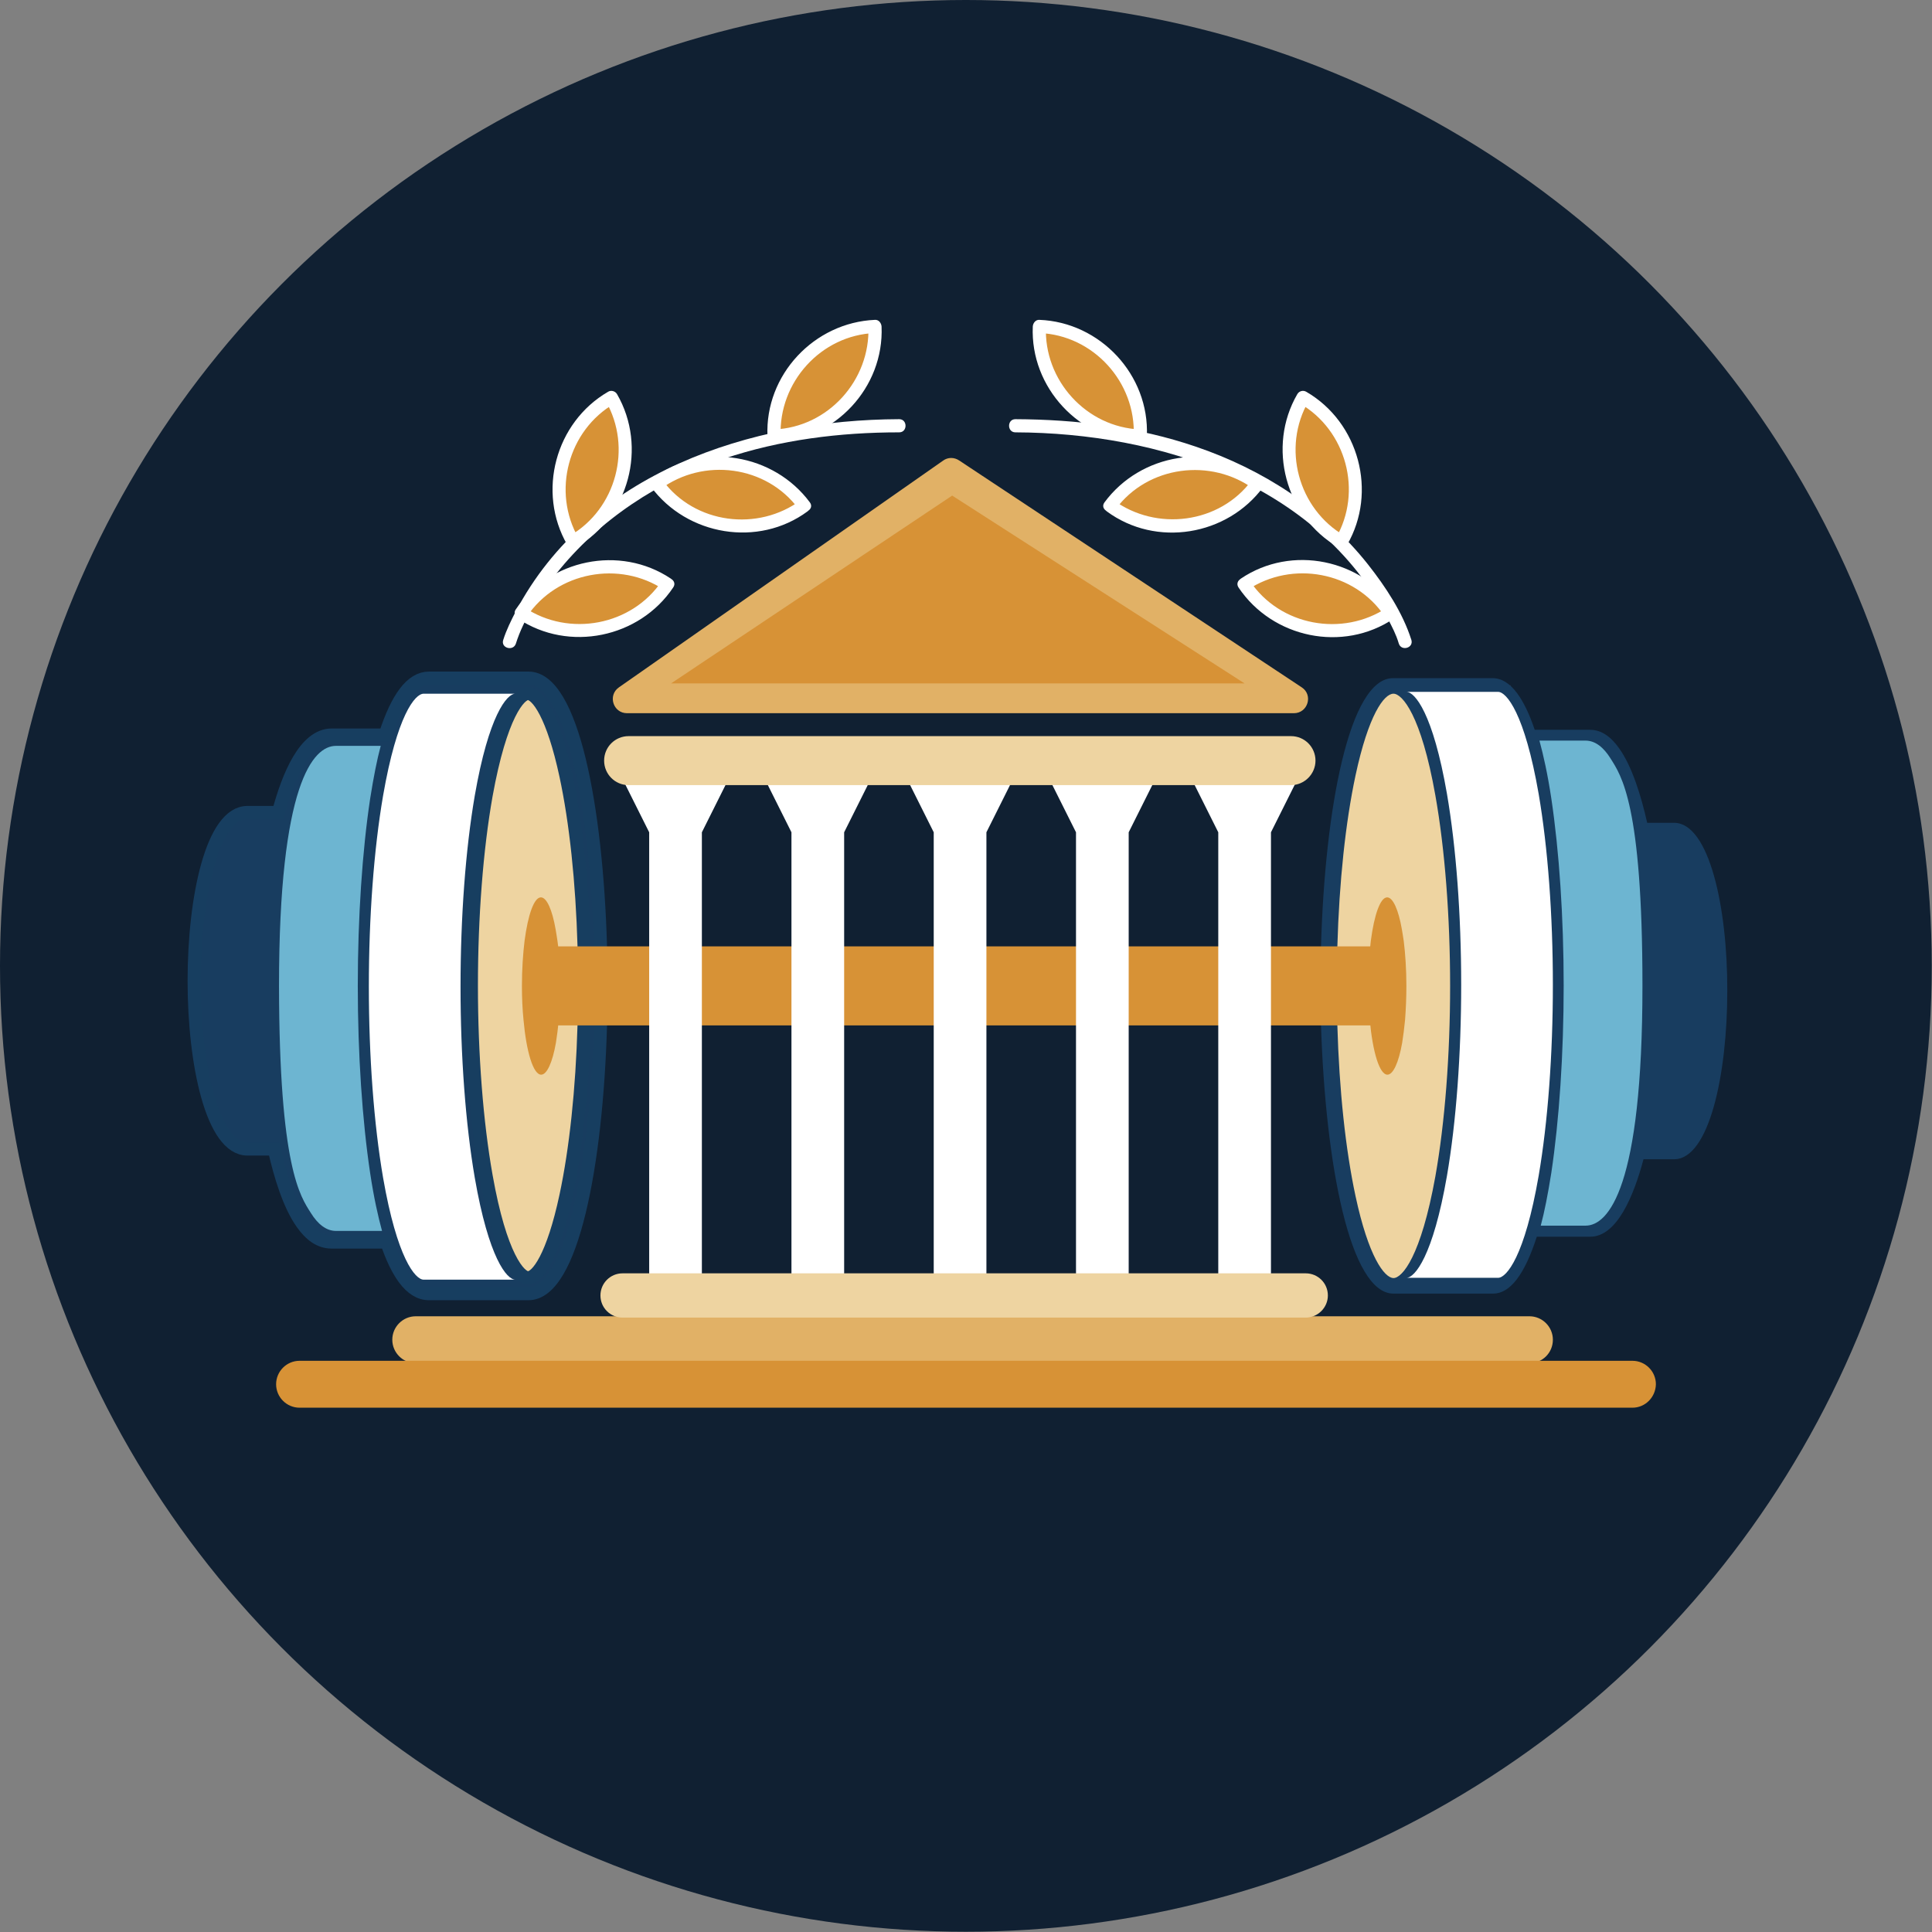 <?xml version="1.0" encoding="utf-8"?>
<!-- Generator: Adobe Illustrator 22.0.1, SVG Export Plug-In . SVG Version: 6.00 Build 0)  -->
<svg version="1.1" id="Livello_1" xmlns="http://www.w3.org/2000/svg" xmlns:xlink="http://www.w3.org/1999/xlink" x="0px" y="0px"
	 viewBox="0 0 733.3 733.3" style="enable-background:new 0 0 733.3 733.3;" xml:space="preserve">
<rect x="0" y="0" width="733.3" height="733.3" fill="#808080" stroke="none"/>
<style type="text/css">
	.st0{fill:#EED4A1;}
	.st1{fill:#183D60;}
	.st2{fill:#D79236;}
	.st3{fill:#E1B166;}
	.st4{fill:#FFFFFF;}
	.st5{fill:#6DB5D1;}
	.st6{fill:#183D60;stroke:#173E60;stroke-width:5;stroke-miterlimit:10;}
	.st7{fill:#102032;}
	.st8{fill:none;}
</style>
<circle class="st7" cx="366.6" cy="366.6" r="366.6"/>
<g>
	<ellipse class="st0" cx="202.3" cy="373" rx="23.4" ry="112.8"/>
	<ellipse class="st0" cx="527.4" cy="373" rx="23.4" ry="112.8"/>
	<path class="st1" d="M635.4,312.3h-10.2c-2.3-10.2-5.7-21.3-10.6-28.2c-3.1-4.4-6.7-7.1-11.1-7.1h-21c-2-6-4.2-10.5-6.6-13.8
		c-2.9-3.9-6-5.8-9.4-5.8h-37.8c-16.5,0-25.8,49.1-27.3,101.8c-0.1,5-0.2,10-0.2,15c0,5,0.1,10,0.2,15
		C503.1,442,512.4,491,528.9,491h37.8c6.5,0,12-7.3,16.6-21.6h20.3c10.1,0,16.5-15.5,20.2-29.4h11.6c13.3,0,20.2-32.1,20.2-63.9
		C655.7,344.4,648.7,312.3,635.4,312.3z M514.5,454c-3.8-17.7-6.2-40.3-6.9-64.8c-0.1-4.9-0.2-9.9-0.2-15c0-5.1,0.1-10.1,0.2-15
		c0.7-24.5,3.1-47.1,6.9-64.9c4.9-22.9,10.8-31,14.4-31c3.3,0,10.5,8.1,15.9,38.6c3.6,20.3,5.6,46,5.6,72.3c0,26.3-2,52-5.6,72.3
		c-5.5,30.5-12.6,38.6-15.9,38.6C525.4,485,519.4,476.9,514.5,454z"/>
	<path class="st2" d="M533.8,374.2c0,4.6-0.2,8.9-0.5,12.9c-0.3,3.2-0.7,6.1-1.1,8.7c-1.3,7.4-3.4,12.1-5.6,12.1
		c-3,0-5.6-8.6-6.7-20.8c-0.4-4-0.6-8.3-0.6-12.9c0-6.3,0.4-12.1,1-17.1c1.3-9.9,3.6-16.5,6.2-16.5c2.2,0,4.3,4.7,5.6,12.2
		c0.2,1.4,0.5,2.8,0.7,4.4C533.4,362.1,533.8,367.9,533.8,374.2z"/>
	<path class="st2" d="M212.6,374.2c0,4.6-0.2,8.9-0.5,12.9c-0.3,3.2-0.7,6.1-1.1,8.7c-1.3,7.4-3.4,12.1-5.6,12.1
		c-3,0-5.6-8.6-6.7-20.8c-0.4-4-0.6-8.3-0.6-12.9c0-6.3,0.4-12.1,1-17.1c1.3-9.9,3.6-16.5,6.2-16.5c2.2,0,4.3,4.7,5.6,12.2
		c0.2,1.4,0.5,2.8,0.7,4.4C212.3,362.1,212.6,367.9,212.6,374.2z"/>
	<path class="st3" d="M358,174.8l-123.1,86.1c-4.3,3-2.2,9.8,3.1,9.8h253.1c5.3,0,7.4-6.9,3-9.8l-130-86.1
		C362.2,173.5,359.8,173.5,358,174.8z"/>
	<polygon class="st2" points="361.4,188.1 254.7,259.4 472.4,259.4 	"/>
	<path class="st3" d="M580.5,517.4H157.8c-4.9,0-8.9-4-8.9-8.9l0,0c0-4.9,4-8.9,8.9-8.9h422.7c4.9,0,8.9,4,8.9,8.9l0,0
		C589.4,513.5,585.4,517.4,580.5,517.4z"/>
	<path class="st2" d="M619.6,534.3H113.7c-4.9,0-8.9-4-8.9-8.9l0,0c0-4.9,4-8.9,8.9-8.9h505.9c4.9,0,8.9,4,8.9,8.9l0,0
		C628.4,530.3,624.5,534.3,619.6,534.3z"/>
	<path class="st4" d="M568.6,485h-34.8c3.2,0,10.1-8.2,15.4-38.7c3.5-20.4,5.4-46.1,5.4-72.5c0-26.4-1.9-52.1-5.4-72.5
		c-5.3-30.6-12.2-38.7-15.4-38.7h34.8c3.2,0,10.1,8.2,15.4,38.7c3.5,20.4,5.4,46.1,5.4,72.5c0,26.4-1.9,52.1-5.4,72.5
		C578.7,476.9,571.8,485,568.6,485z"/>
	<path class="st5" d="M611.3,287.9c-2.6-4.2-5.8-6.8-9.5-6.8h-17.5c1.5,5.5,3.1,12.6,4.5,21.9c3,20,4.7,45.2,4.7,71.1
		c0,25.9-1.7,51.2-4.7,71.1c-1.3,8.2-2.6,14.8-4,20h17c8.7,0,21.6-14.5,21.6-91.1C623.4,305.2,615.3,294.3,611.3,287.9z"/>
	<path class="st4" d="M573.4,260.2C573.4,260.2,573.4,260.2,573.4,260.2l-0.3,0C573.2,260.1,573.3,260.2,573.4,260.2z"/>
	<path class="st6" d="M93.9,436.1h10.2c2.3,10.2,5.7,21.3,10.6,28.2c3.1,4.4,6.7,7.1,11.1,7.1h21c2,6,4.2,10.5,6.6,13.8
		c2.9,3.9,6,5.8,9.4,5.8h37.8c16.5,0,25.8-49.1,27.3-101.8c0.1-5,0.2-10,0.2-15c0-5-0.1-10-0.2-15c-1.5-52.8-10.8-101.8-27.3-101.8
		h-37.8c-6.5,0-12,7.3-16.6,21.6h-20.3c-10.1,0-16.5,15.5-20.2,29.4H93.9c-13.3,0-20.2,32.1-20.2,63.9
		C73.7,403.9,80.6,436.1,93.9,436.1z M214.8,294.3c3.8,17.7,6.2,40.3,6.9,64.8c0.1,4.9,0.2,9.9,0.2,15c0,5.1-0.1,10.1-0.2,15
		c-0.7,24.5-3.1,47.1-6.9,64.9c-4.9,22.9-10.8,31-14.4,31c-3.3,0-10.5-8.1-15.9-38.6c-3.6-20.3-5.6-46-5.6-72.3
		c0-26.3,2-52,5.6-72.3c5.5-30.5,12.6-38.6,15.9-38.6C204,263.3,209.9,271.5,214.8,294.3z"/>
	<path class="st4" d="M160.8,263.3h34.8c-3.2,0-10.1,8.2-15.4,38.7c-3.5,20.4-5.4,46.1-5.4,72.5c0,26.4,1.9,52.1,5.4,72.5
		c5.3,30.6,12.2,38.7,15.4,38.7h-34.8c-3.2,0-10.1-8.2-15.4-38.7c-3.5-20.4-5.4-46.1-5.4-72.5c0-26.4,1.9-52.1,5.4-72.5
		C150.7,271.5,157.5,263.3,160.8,263.3z"/>
	<path class="st5" d="M118,460.4c2.6,4.2,5.8,6.8,9.5,6.8H145c-1.5-5.5-3.1-12.6-4.5-21.9c-3-20-4.7-45.2-4.7-71.1
		c0-25.9,1.7-51.2,4.7-71.1c1.3-8.2,2.6-14.8,4-20h-17c-8.7,0-21.6,14.5-21.6,91.1C106,443.2,114,454.1,118,460.4z"/>
	<g>
		<g>
			<path class="st4" d="M195.8,244.3c2.9-9.3,9.1-18.6,15.3-26.5c16.3-20.6,39-35.3,63.7-43.7c21.4-7.2,44-10,66.5-10
				c3.2,0,3.2-5,0-5c-56.3,0.2-117.7,20.2-145.5,72.9c-1.8,3.5-3.6,7.1-4.8,10.9C190,246,194.8,247.3,195.8,244.3L195.8,244.3z"/>
		</g>
	</g>
	<g>
		<g>
			<path class="st4" d="M535.7,242.9c-3.3-10.4-9.8-20.2-16.5-28.7c-16.7-21.1-40-36.1-65.4-44.7c-22-7.5-45.3-10.3-68.4-10.4
				c-3.2,0-3.2,5,0,5c54.7,0.2,114.4,19.3,141.3,70.6c1.7,3.3,3.2,6.1,4.2,9.5C531.8,247.3,536.6,246,535.7,242.9L535.7,242.9z"/>
		</g>
	</g>
	<g>
		<path class="st2" d="M253.4,221.7L253.4,221.7c-12.3,18.3-37.1,23.3-55.5,11l0,0l0,0C210.2,214.3,235.1,209.4,253.4,221.7
			L253.4,221.7z"/>
		<g>
			<path class="st4" d="M251.2,220.5c-11.4,17-35.2,21.4-52.1,10.1c0.3,1.1,0.6,2.3,0.9,3.4c11.4-17,35.2-21.4,52.1-10.1
				c2.7,1.8,5.2-2.5,2.5-4.3c-19.3-12.9-46.1-7.3-58.9,11.8c-0.8,1.2-0.2,2.7,0.9,3.4c19.3,12.9,46.1,7.3,58.9-11.8
				C257.4,220.3,253,217.8,251.2,220.5z"/>
		</g>
	</g>
	<g>
		<path class="st2" d="M217.5,205.5L217.5,205.5c-11-19.1-4.5-43.6,14.6-54.6l0,0l0,0C243.2,170,236.6,194.5,217.5,205.5
			L217.5,205.5z"/>
		<g>
			<path class="st4" d="M219.6,204.3c-10.2-17.7-4-41,13.7-51.2c-1.1-0.3-2.3-0.6-3.4-0.9c10.2,17.7,4,41-13.7,51.2
				c-2.8,1.6-0.3,5.9,2.5,4.3c20-11.6,27.1-38,15.5-58.1c-0.7-1.2-2.3-1.6-3.4-0.9c-20,11.6-27.1,38-15.5,58.1
				C216.9,209.6,221.2,207.1,219.6,204.3z"/>
		</g>
	</g>
	<g>
		<path class="st2" d="M293.8,165.5L293.8,165.5c-0.9-22.1,16.2-40.7,38.3-41.6h0v0C333,145.9,315.9,164.5,293.8,165.5L293.8,165.5z
			"/>
		<g>
			<path class="st4" d="M296.3,165.5c-0.8-20.4,15.3-38.3,35.8-39.1c-0.8-0.8-1.7-1.7-2.5-2.5c0.8,20.4-15.3,38.3-35.8,39.1
				c-3.2,0.1-3.2,5.1,0,5c23.1-1,41.8-20.9,40.8-44.1c-0.1-1.3-1.1-2.6-2.5-2.5c-23.1,1-41.8,20.9-40.8,44.1
				C291.4,168.7,296.4,168.7,296.3,165.5z"/>
		</g>
	</g>
	<g>
		<path class="st2" d="M305.3,191.9L305.3,191.9c-17.8,13.1-42.8,9.4-55.9-8.4l0,0l0,0C267.1,170.4,292.1,174.2,305.3,191.9
			L305.3,191.9z"/>
		<g>
			<path class="st4" d="M304,189.8c-16.3,12.1-40.3,9.1-52.5-7.5c-0.3,1.1-0.6,2.3-0.9,3.4c16.3-12.1,40.3-9.1,52.5,7.5
				c1.9,2.6,6.2,0.1,4.3-2.5c-13.7-18.5-40.7-23.1-59.4-9.3c-1,0.7-1.8,2.2-0.9,3.4c13.7,18.5,40.7,23.1,59.4,9.3
				C309.1,192.2,306.6,187.8,304,189.8z"/>
		</g>
	</g>
	<g>
		<path class="st2" d="M509.1,205.5L509.1,205.5c11-19.1,4.5-43.6-14.6-54.6l0,0l0,0C483.5,170,490,194.5,509.1,205.5L509.1,205.5z"
			/>
		<g>
			<path class="st4" d="M511.3,206.8c11.6-20,4.5-46.5-15.5-58.1c-1.2-0.7-2.7-0.3-3.4,0.9c-11.6,20-4.5,46.5,15.5,58.1
				c2.8,1.6,5.3-2.7,2.5-4.3c-17.7-10.2-24-33.5-13.7-51.2c-1.1,0.3-2.3,0.6-3.4,0.9c17.7,10.2,24,33.5,13.7,51.2
				C505.4,207.1,509.7,209.6,511.3,206.8z"/>
		</g>
	</g>
	<g>
		<path class="st2" d="M432.8,165.5L432.8,165.5c0.9-22.1-16.2-40.7-38.3-41.6h0v0C393.6,145.9,410.8,164.5,432.8,165.5L432.8,165.5
			z"/>
		<g>
			<path class="st4" d="M435.3,165.5c1-23.2-17.7-43.2-40.8-44.1c-1.4-0.1-2.4,1.2-2.5,2.5c-1,23.2,17.7,43.2,40.8,44.1
				c3.2,0.1,3.2-4.9,0-5c-20.5-0.8-36.7-18.7-35.8-39.1c-0.8,0.8-1.7,1.7-2.5,2.5c20.5,0.8,36.7,18.7,35.8,39.1
				C430.2,168.7,435.2,168.7,435.3,165.5z"/>
		</g>
	</g>
	<g>
		<path class="st2" d="M472.2,221.7L472.2,221.7c12.3,18.3,37.1,23.3,55.5,11v0v0C515.4,214.3,490.6,209.4,472.2,221.7L472.2,221.7z
			"/>
		<g>
			<path class="st4" d="M470.1,223c12.9,19.2,39.6,24.8,58.9,11.8c1.1-0.7,1.7-2.2,0.9-3.4c-12.9-19.2-39.6-24.8-58.9-11.8
				c-2.7,1.8-0.2,6.1,2.5,4.3c16.9-11.3,40.7-7,52.1,10.1c0.3-1.1,0.6-2.3,0.9-3.4c-16.9,11.3-40.7,7-52.1-10.1
				C472.6,217.8,468.3,220.3,470.1,223z"/>
		</g>
	</g>
	<g>
		<path class="st2" d="M421.3,191.9L421.3,191.9c17.8,13.1,42.8,9.4,55.9-8.4v0l0,0C459.5,170.4,434.5,174.2,421.3,191.9
			L421.3,191.9z"/>
		<g>
			<path class="st4" d="M420.1,194.1c18.7,13.8,45.7,9.3,59.4-9.3c0.9-1.2,0.1-2.7-0.9-3.4c-18.7-13.8-45.7-9.3-59.4,9.3
				c-1.9,2.6,2.4,5.1,4.3,2.5c12.2-16.5,36.2-19.5,52.5-7.5c-0.3-1.1-0.6-2.3-0.9-3.4c-12.2,16.5-36.2,19.5-52.5,7.5
				C420,187.8,417.5,192.2,420.1,194.1z"/>
		</g>
	</g>
	<path class="st2" d="M528.9,374.2c0,5.4-0.4,10.5-1.1,15H203c1.8-7.8,2.7-15.4,2.7-20.5c0-4.8-2.5-7.7-5.8-9.5h328
		C528.6,363.7,528.9,368.8,528.9,374.2z"/>
	<g>
		<polygon class="st4" points="236.8,296.7 246.4,315.9 246.4,486.8 266.4,486.8 266.4,315.9 276,296.7 		"/>
		<polygon class="st4" points="290.8,296.7 300.4,315.9 300.4,486.8 320.4,486.8 320.4,315.9 330,296.7 		"/>
		<polygon class="st4" points="344.8,296.7 354.4,315.9 354.4,486.8 374.4,486.8 374.4,315.9 384,296.7 		"/>
		<polygon class="st4" points="398.8,296.7 408.4,315.9 408.4,486.8 428.4,486.8 428.4,315.9 438,296.7 		"/>
		<polygon class="st4" points="492,296.7 452.8,296.7 462.4,315.9 462.4,486.8 482.4,486.8 482.4,315.9 		"/>
	</g>
	<path class="st0" d="M490,298H238.6c-5.2,0-9.3-4.2-9.3-9.3l0,0c0-5.2,4.2-9.3,9.3-9.3H490c5.2,0,9.3,4.2,9.3,9.3l0,0
		C499.3,293.8,495.1,298,490,298z"/>
	<path class="st0" d="M495.6,500.1H236.3c-4.6,0-8.4-3.7-8.4-8.4v0c0-4.6,3.7-8.4,8.4-8.4h259.3c4.6,0,8.4,3.7,8.4,8.4v0
		C504,496.3,500.2,500.1,495.6,500.1z"/>
</g>
</svg>
